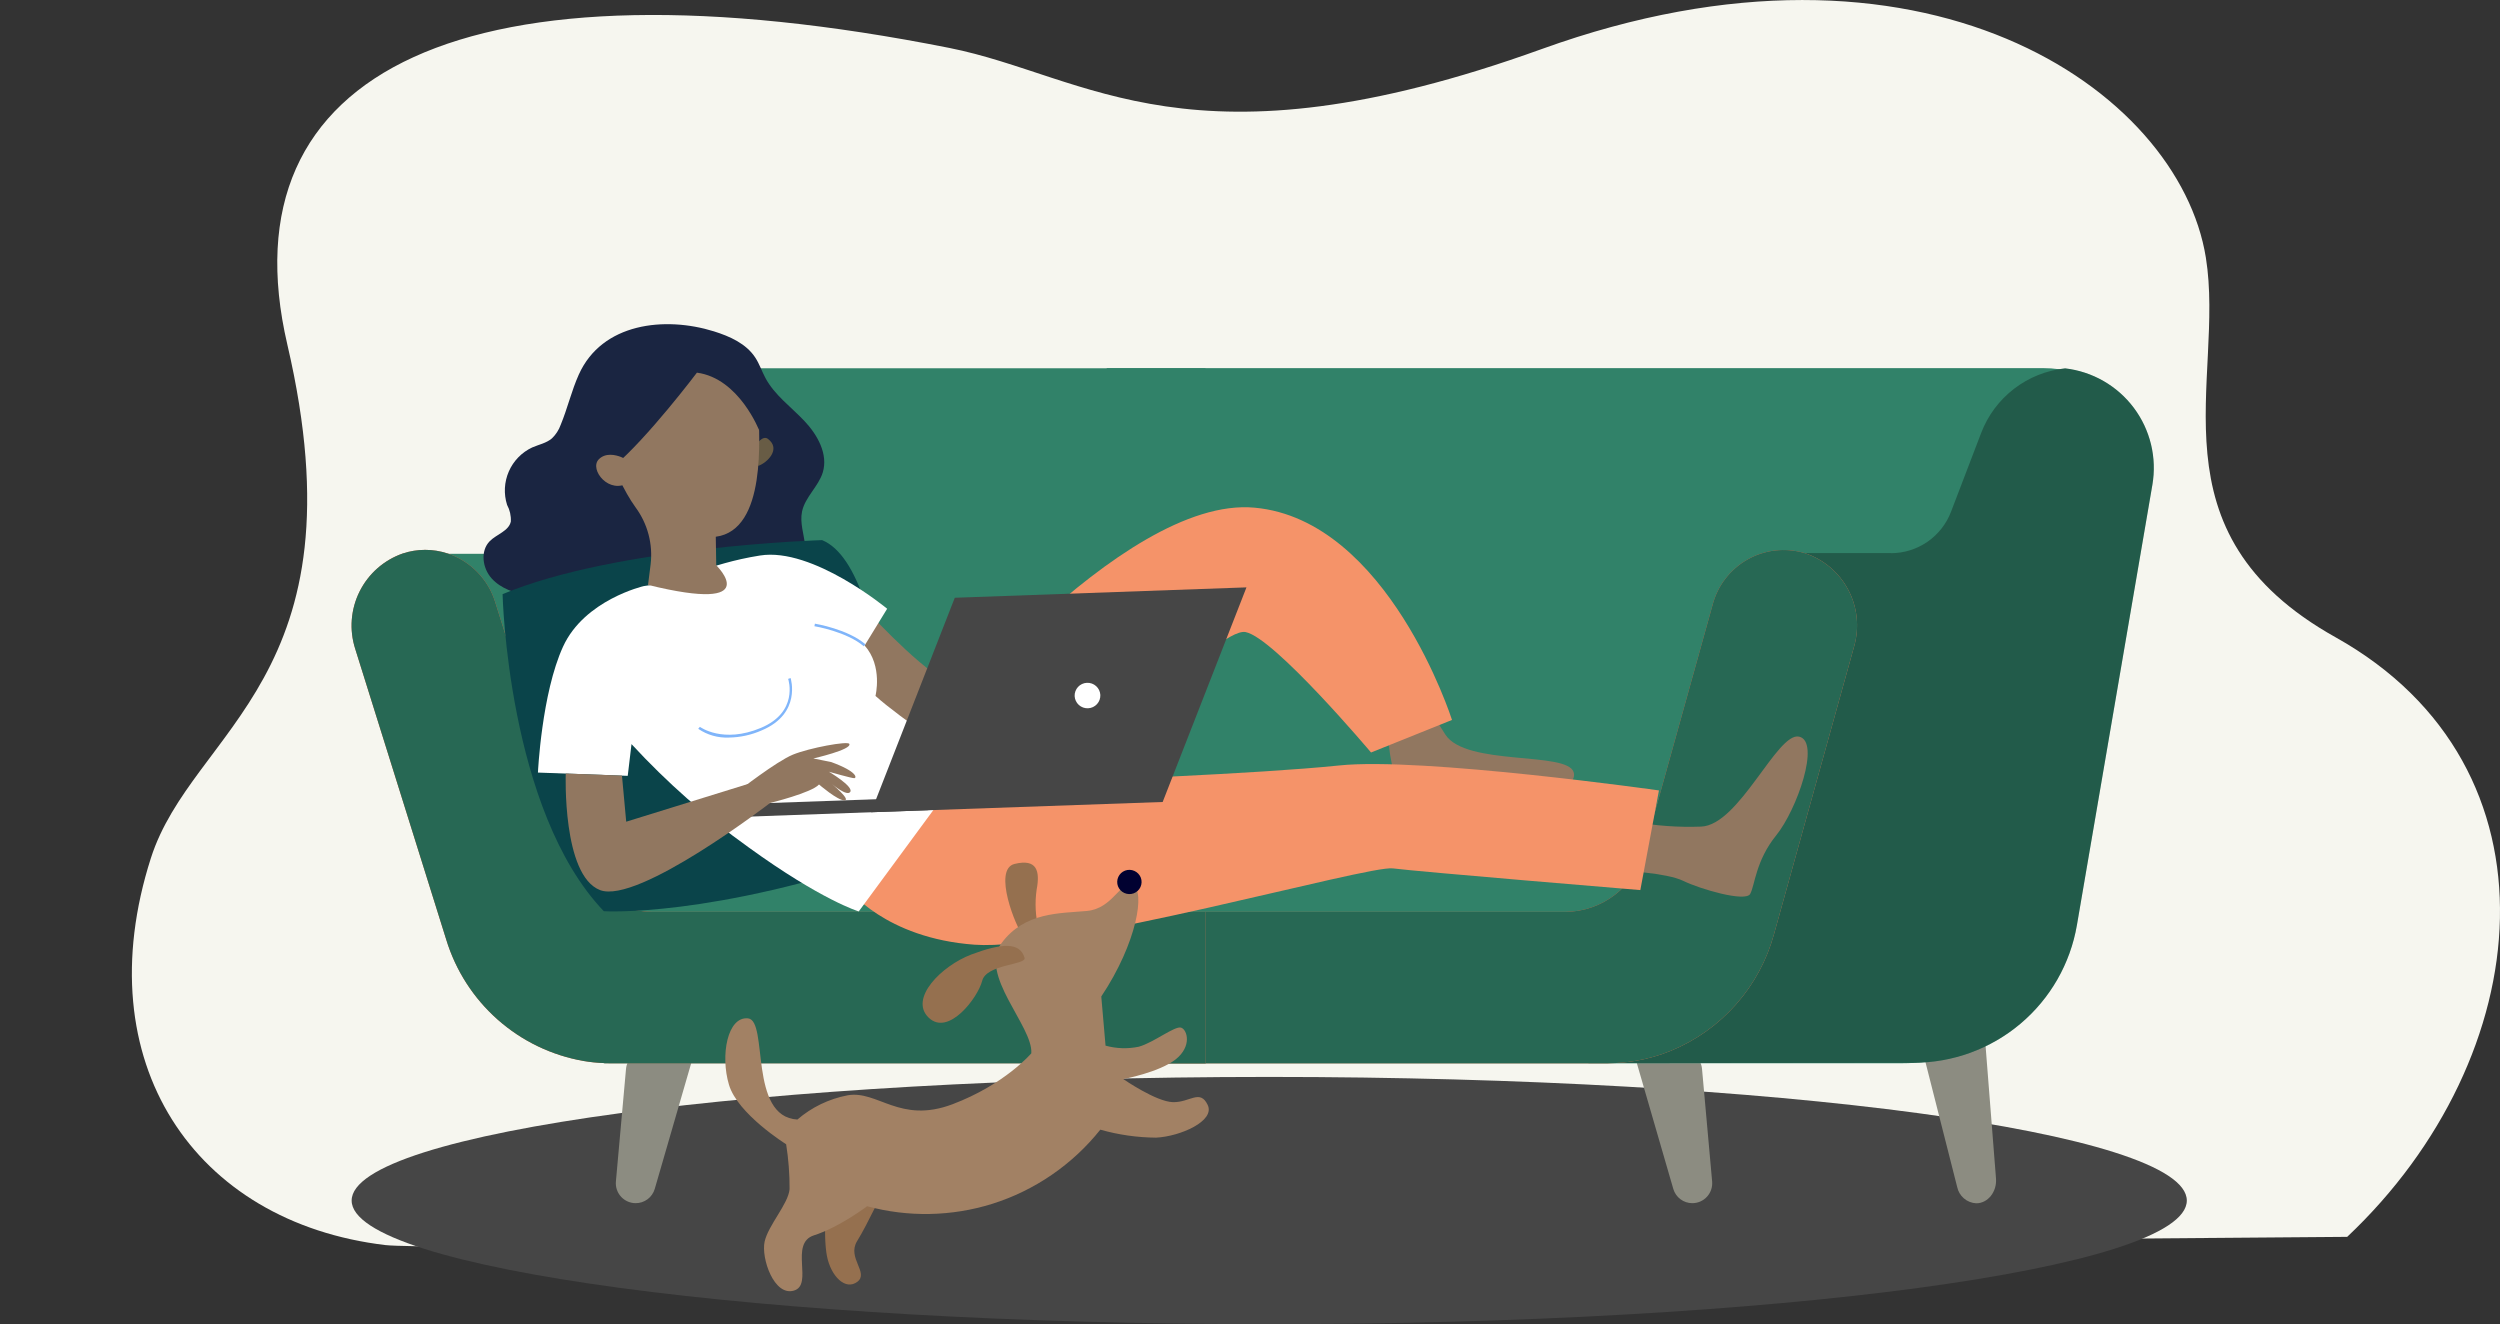 <svg width="455" height="241" viewBox="0 0 455 241" fill="none" xmlns="http://www.w3.org/2000/svg">
<rect x="0" y="0" width="455" height="241" fill="#333333" stroke="none"/>
<g clip-path="url(#clip0_33_98)">
<path d="M70.168 226.607C82.212 228.035 427.19 225.107 427.19 225.107C461.897 192.364 467.31 139.607 425.077 115.988C390.765 96.814 405.043 69.177 401.469 46.9C396.555 16.246 349.837 -16.069 280.594 8.926C216.66 31.992 198.035 13.764 172.794 8.726C85.117 -8.7 40.615 12.582 52.3 62.732C66.441 123.415 34.981 132.632 27.455 156.194C15.6 193.275 35.341 222.483 70.168 226.607Z" fill="#F6F6EF"/>
<path d="M231 241C323.232 241 398 230.926 398 218.5C398 206.074 323.232 196 231 196C138.769 196 64 206.074 64 218.5C64 230.926 138.769 241 231 241Z" fill="#464646"/>
<path d="M297.254 191.258L304.54 216.384C304.759 217.134 305.217 217.792 305.843 218.26C306.468 218.728 307.229 218.98 308.011 218.978C308.511 218.977 309.005 218.872 309.463 218.67C309.92 218.468 310.331 218.174 310.669 217.806C311.007 217.438 311.265 217.003 311.427 216.531C311.59 216.058 311.652 215.556 311.611 215.058L309.768 194.538C309.688 193.64 309.273 192.804 308.607 192.197C307.94 191.589 307.07 191.254 306.168 191.258H297.254Z" fill="#8C8C81"/>
<path d="M348.917 187.335L356.203 216.02C356.368 216.832 356.799 217.565 357.428 218.105C358.056 218.645 358.847 218.96 359.674 219C361.795 219 363.445 216.92 363.274 214.519L361.431 191.087C361.413 190.123 361.032 189.202 360.365 188.507C359.698 187.811 358.793 187.393 357.831 187.335H348.917Z" fill="#8C8C81"/>
<path d="M126.449 191.258L119.163 216.384C118.943 217.134 118.486 217.792 117.86 218.26C117.234 218.728 116.473 218.98 115.692 218.978C115.192 218.977 114.697 218.872 114.24 218.67C113.782 218.468 113.371 218.173 113.033 217.805C112.695 217.436 112.436 217.002 112.274 216.528C112.112 216.055 112.05 215.553 112.092 215.055L113.935 194.538C114.015 193.64 114.429 192.804 115.096 192.197C115.763 191.589 116.633 191.254 117.535 191.258H126.449Z" fill="#8C8C81"/>
<path d="M371.888 67H201.426V193.509H346.388C347.009 193.509 347.631 193.488 348.231 193.445C350.572 193.307 352.889 192.889 355.131 192.202C360.488 190.573 365.288 187.487 368.993 183.289C372.698 179.09 375.164 173.944 376.114 168.426L389.845 88.31C390.255 85.927 390.186 83.486 389.645 81.129C389.103 78.772 388.097 76.547 386.688 74.582C385.278 72.617 383.492 70.952 381.433 69.683C379.374 68.415 377.084 67.569 374.695 67.193C373.765 67.063 372.827 66.999 371.888 67Z" fill="#318269"/>
<path d="M344.138 100.68C346.513 100.68 348.832 99.958 350.787 98.611C352.743 97.263 354.242 95.353 355.088 93.134L360.574 78.792C361.787 75.614 363.857 72.834 366.554 70.76C369.251 68.686 372.469 67.4 375.852 67.043C378.315 67.327 380.694 68.111 382.843 69.346C384.993 70.581 386.868 72.241 388.354 74.225C389.84 76.21 390.906 78.476 391.487 80.886C392.068 83.296 392.151 85.8 391.731 88.243L378 168.362C376.799 175.374 373.157 181.736 367.718 186.322C362.279 190.909 355.393 193.424 348.279 193.424L289.094 193.488L321.129 100.659H344.143L344.138 100.68Z" fill="#318269"/>
<path d="M344.138 100.68C346.513 100.68 348.832 99.958 350.787 98.611C352.743 97.263 354.242 95.353 355.088 93.134L360.574 78.792C361.787 75.614 363.857 72.834 366.554 70.76C369.251 68.686 372.469 67.4 375.852 67.043C378.315 67.327 380.694 68.111 382.843 69.346C384.993 70.581 386.868 72.241 388.354 74.225C389.84 76.21 390.906 78.476 391.487 80.886C392.068 83.296 392.151 85.8 391.731 88.243L378 168.362C376.799 175.374 373.157 181.736 367.718 186.322C362.279 190.909 355.393 193.424 348.279 193.424L289.094 193.488L321.129 100.659H344.143L344.138 100.68Z" fill="black" fill-opacity="0.3"/>
<path d="M201.426 150.161V175.673H307.41C307.699 175.671 307.976 175.555 308.181 175.351C308.385 175.146 308.501 174.869 308.503 174.58V151.254C308.501 150.965 308.385 150.688 308.181 150.483C307.976 150.279 307.699 150.163 307.41 150.161H201.426Z" fill="#318269"/>
<path d="M284.933 165.961H201.427V193.509H292.904C294.535 193.49 296.161 193.339 297.768 193.059C299.942 192.684 302.069 192.073 304.111 191.237C308.659 189.365 312.716 186.474 315.971 182.787C319.225 179.1 321.59 174.715 322.882 169.97L337.453 117.638C338.439 114.201 338.058 110.517 336.388 107.355C334.719 104.194 331.89 101.801 328.496 100.678C328.41 100.657 328.346 100.635 328.26 100.614C326.551 100.128 324.763 99.987 323 100.201C321.236 100.415 319.533 100.979 317.991 101.86C316.448 102.741 315.097 103.921 314.016 105.33C312.935 106.74 312.147 108.352 311.697 110.07L300.533 150.16L299.225 154.878C298.384 158.035 296.531 160.829 293.949 162.831C291.367 164.833 288.2 165.933 284.933 165.961Z" fill="#E16E4C"/>
<path d="M284.933 165.961H201.427V193.509H292.904C294.535 193.49 296.161 193.339 297.768 193.059C299.942 192.684 302.069 192.073 304.111 191.237C308.659 189.365 312.716 186.474 315.971 182.787C319.225 179.1 321.59 174.715 322.882 169.97L337.453 117.638C338.439 114.201 338.058 110.517 336.388 107.355C334.719 104.194 331.89 101.801 328.496 100.678C328.41 100.657 328.346 100.635 328.26 100.614C326.551 100.128 324.763 99.987 323 100.201C321.236 100.415 319.533 100.979 317.991 101.86C316.448 102.741 315.097 103.921 314.016 105.33C312.935 106.74 312.147 108.352 311.697 110.07L300.533 150.16L299.225 154.878C298.384 158.035 296.531 160.829 293.949 162.831C291.367 164.833 288.2 165.933 284.933 165.961Z" fill="#276854"/>
<path d="M75.899 100.765L94.07 150.245L103.413 175.693L109.134 191.279L109.948 193.509V193.53H219.404V67.021H132.555C128.817 67.019 125.168 68.154 122.091 70.276C119.014 72.397 116.655 75.404 115.327 78.898L109.863 93.24C109.017 95.459 107.518 97.369 105.562 98.717C103.607 100.064 101.288 100.786 98.913 100.786H75.899V100.765Z" fill="#318269"/>
<path d="M93.342 151.275V174.601C93.344 174.89 93.46 175.167 93.664 175.372C93.869 175.576 94.146 175.692 94.435 175.694H219.426V150.182H94.435C94.311 150.182 94.188 150.204 94.071 150.246C93.854 150.315 93.666 150.453 93.535 150.639C93.403 150.824 93.336 151.048 93.342 151.275Z" fill="#318269"/>
<path d="M64.647 118.087L81.211 170.998C82.929 176.63 86.173 181.675 90.583 185.576C94.993 189.477 100.397 192.08 106.196 193.098C107.45 193.314 108.717 193.443 109.989 193.484C110.418 193.505 110.846 193.505 111.275 193.505H219.447V165.96H118.627C115.444 165.93 112.353 164.884 109.806 162.975C107.258 161.066 105.386 158.394 104.463 155.348L102.834 150.16L90.147 109.641C89.518 107.575 88.404 105.689 86.898 104.141C85.392 102.593 83.538 101.427 81.49 100.741C78.827 99.851 75.946 99.851 73.283 100.741C69.868 101.938 67.054 104.42 65.441 107.66C63.828 110.899 63.543 114.64 64.647 118.087Z" fill="#E16E4C"/>
<path d="M64.647 118.087L81.211 170.998C82.929 176.63 86.173 181.675 90.583 185.576C94.993 189.477 100.397 192.08 106.196 193.098C107.45 193.314 108.717 193.443 109.989 193.484C110.418 193.505 110.846 193.505 111.275 193.505H219.447V165.96H118.627C115.444 165.93 112.353 164.884 109.806 162.975C107.258 161.066 105.386 158.394 104.463 155.348L102.834 150.16L90.147 109.641C89.518 107.575 88.404 105.689 86.898 104.141C85.392 102.593 83.538 101.427 81.49 100.741C78.827 99.851 75.946 99.851 73.283 100.741C69.868 101.938 67.054 104.42 65.441 107.66C63.828 110.899 63.543 114.64 64.647 118.087Z" fill="#276854"/>
<path d="M105.347 68.162C104.017 71.114 103.288 74.321 102.047 77.316C101.716 78.25 101.171 79.094 100.456 79.78C99.448 80.651 98.075 80.906 96.856 81.437C94.957 82.329 93.448 83.881 92.607 85.803C91.767 87.725 91.653 89.887 92.287 91.887C92.792 92.817 93.029 93.868 92.973 94.924C92.587 96.666 90.399 97.218 89.134 98.492C87.375 100.276 87.804 103.419 89.477 105.267C91.15 107.136 93.702 107.943 96.169 108.41C97.01 108.483 97.816 108.776 98.507 109.26C98.935 109.696 99.29 110.198 99.558 110.747C100.635 112.503 102.194 113.913 104.049 114.809C105.905 115.705 107.978 116.049 110.023 115.8C114.849 115.142 118.796 111.276 123.623 110.83C127.355 110.49 130.98 112.274 134.734 112.295C136.389 112.296 138.026 111.954 139.543 111.293C141.06 110.631 142.424 109.664 143.55 108.451C144.658 107.234 145.498 105.798 146.015 104.236C146.532 102.673 146.714 101.02 146.55 99.382C146.336 97.282 145.542 95.177 145.971 93.095C146.529 90.461 148.952 88.55 149.746 85.98C150.754 82.645 148.781 79.12 146.357 76.571C143.933 74.022 140.974 71.9 139.322 68.821C138.657 67.589 138.228 66.251 137.477 65.104C135.825 62.555 132.844 61.217 129.927 60.304C120.962 57.522 109.572 58.775 105.347 68.162Z" fill="#1A2541"/>
<path d="M149.619 98.3C149.619 98.3 112.319 99.426 91.47 108.134C91.47 108.134 92.37 147.511 109.895 165.84C109.895 165.84 129.395 167.093 163.153 155.433C163.153 155.454 163.046 103.78 149.619 98.3Z" fill="#0A444A"/>
<path d="M295.087 158.47C295.087 158.47 303.259 158.81 306.348 160.318C309.437 161.826 317.673 164.226 318.531 162.697C319.389 161.168 319.518 156.665 323.271 152.033C327.024 147.401 331.4 134.959 327.432 134.067C323.464 133.175 316.557 150.187 309.608 150.442C305.441 150.6 301.268 150.295 297.168 149.533L295.087 158.47Z" fill="#917760"/>
<path d="M248.692 125.422C248.692 125.422 252.574 132.558 252.832 135.956C253.09 139.354 255.232 147.595 256.993 147.556C258.752 147.492 262.72 145.326 268.661 146.156C274.602 146.986 287.644 144.346 286.4 140.523C285.156 136.7 266.838 139.482 263.063 133.705C260.797 130.243 258.94 126.53 257.529 122.64L248.692 125.422Z" fill="#917760"/>
<path d="M157.104 110.428C157.104 110.428 166.37 120.708 172.097 123.936C177.802 127.164 172.29 129.309 172.29 129.309L164.74 133.557L151.613 125.975L154.313 113.21L157.104 110.428Z" fill="#917760"/>
<path d="M154.315 161.699C154.315 161.699 161.007 170.747 177.373 171.936C193.739 173.125 248.929 157.451 253.497 158.046C258.044 158.641 298.54 161.996 298.54 161.996L301.929 143.858C301.929 143.858 258.623 137.741 243.716 139.315C228.809 140.865 196.163 142.076 196.163 142.076C196.163 142.076 221.452 113.976 226.707 115.039C231.962 116.102 249.529 136.955 249.529 136.955L264.265 131.029C264.265 131.029 252.682 94.626 228.337 92.396C203.992 90.145 167.786 135.49 167.786 135.49L154.315 161.699Z" fill="#F59369"/>
<path d="M117.166 106.668C117.166 106.668 106.377 109.157 102.473 117.691C98.573 126.208 97.904 140.608 97.904 140.608L114.248 141.203L114.934 135.426C121.358 142.39 128.481 148.675 136.192 154.18C149.555 163.865 156.292 165.88 156.292 165.88L176.13 138.93C176.13 138.93 163.73 130.647 159.335 126.657C159.335 126.657 160.708 121.241 157.362 117.482L161.462 110.792C161.462 110.792 147.924 99.557 138.315 101.104C128.706 102.633 124.094 105.798 117.166 106.668Z" fill="white"/>
<path d="M226.857 106.902L173.77 108.792L158.52 147.829L211.607 145.96L226.857 106.902Z" fill="#464646"/>
<path d="M133.421 148.723L168.951 147.455L168.866 145.121L133.337 146.388L133.421 148.723Z" fill="#464646"/>
<path d="M195.584 126.697C195.559 126.08 195.78 125.478 196.198 125.024C196.617 124.569 197.198 124.299 197.815 124.273C198.433 124.243 199.037 124.459 199.496 124.873C199.955 125.288 200.231 125.867 200.263 126.485C200.287 127.102 200.066 127.704 199.647 128.157C199.228 128.611 198.646 128.881 198.029 128.906C197.412 128.935 196.809 128.72 196.351 128.306C195.893 127.892 195.617 127.313 195.584 126.697Z" fill="white"/>
<path d="M102.966 140.778C102.966 140.778 102.301 159.32 109.208 161.996C116.115 164.651 140.138 146.151 140.138 146.151L136.106 142.69L113.97 149.55L113.198 141.16L102.966 140.778Z" fill="#917760"/>
<path d="M140.116 146.151C140.116 146.151 147.752 144.282 149.06 142.774C149.06 142.774 152.449 145.705 153.693 145.662C154.937 145.619 151.42 142.69 151.42 142.69C151.42 142.69 154.23 145.09 154.766 144.09C155.302 143.09 150.866 140.458 150.866 140.458C150.866 140.458 155.023 141.651 155.474 141.628C155.925 141.605 156.117 140.46 151.289 138.697L148.029 138.039C148.029 138.039 155.109 136.424 154.573 135.384C154.289 134.831 147.344 136.106 144.32 137.338C141.296 138.57 134.368 143.986 134.368 143.986L140.116 146.151Z" fill="#917760"/>
<path d="M132.673 134.237C134.736 134.205 136.772 133.757 138.658 132.92C145.907 129.862 143.912 123.469 143.891 123.405L143.441 123.554C143.526 123.805 145.328 129.605 138.486 132.474C131.558 135.384 127.418 132.304 127.375 132.283L127.075 132.644C128.719 133.769 130.684 134.328 132.673 134.237Z" fill="#80B5FA"/>
<path d="M157.212 117.627L157.512 117.266C154.338 114.526 148.546 113.549 148.312 113.507L148.226 113.974C148.289 113.974 154.144 114.972 157.212 117.627Z" fill="#80B5FA"/>
<path d="M137.607 80.969C137.607 80.969 138.787 79.142 139.752 79.869C142.218 81.713 139.623 84.24 137.993 84.796L137.607 80.969Z" fill="#685C45"/>
<path d="M120.469 60.75C113.005 61.345 108.522 65.932 108.243 73.344C108.15 75.68 108.621 78.004 109.616 80.119C111.739 85.219 113.498 89.337 115.665 92.331C117.874 95.323 118.856 99.046 118.411 102.738L117.939 106.455C139.494 111.744 130.357 102.89 130.357 102.89L130.271 97.69C139.623 96.452 138.122 79.334 138.057 74.258H138.036V73.685C137.907 65.231 129.156 60.07 120.469 60.75Z" fill="#917760"/>
<path d="M126.839 67.823C126.839 67.823 117.873 79.717 111.674 84.923L107.384 77.808C107.384 77.808 105.326 59.561 120.769 60.262C136.191 60.984 139.258 67.079 138.229 78.442C138.209 78.463 134.582 68.863 126.839 67.823Z" fill="#1A2541"/>
<path d="M114.227 84.198C113.97 83.727 113.551 83.365 113.047 83.179C112.018 82.775 110.192 82.351 108.972 83.604C107.172 85.452 110.924 90.188 114.527 87.746C114.506 87.77 115.535 86.726 114.227 84.198Z" fill="#917760"/>
<path d="M161.108 215.937C161.108 215.937 157.897 222.81 156.001 225.871C154.105 228.932 158.201 231.63 156.044 233.279C153.887 234.928 151.239 232.316 150.506 228.612C149.773 224.908 150.398 217.072 150.398 217.072L161.108 215.937Z" fill="#95704F"/>
<path d="M186.147 170.206C184.983 168.943 180.587 158.216 184.66 157.231C188.733 156.246 189.314 158.516 188.668 161.92C188.322 164.312 188.447 166.749 189.034 169.093L186.147 170.206Z" fill="#95704F"/>
<path d="M187.7 191.702C188.023 186.756 178.068 177.402 182.27 171.662C186.47 165.946 192.979 166.245 197.806 165.796C202.633 165.347 203.859 160.208 206.165 161.128C208.471 162.048 206.965 171.597 200.433 181.36L201.209 190.309C203.183 190.856 205.259 190.922 207.264 190.502C210.022 189.731 213.836 186.648 214.978 187.034C216.098 187.441 216.96 190.417 213.987 192.793C210.987 195.169 204.441 196.393 204.441 196.393C204.441 196.393 210.41 200.525 213.491 200.593C216.572 200.661 218.4 198.167 219.8 201.1C221.2 204.033 214.779 206.838 210.405 207.052C206.973 207.026 203.561 206.537 200.26 205.597C195.186 211.96 188.328 216.664 180.565 219.107C173.175 221.409 165.282 221.558 157.811 219.535C157.811 219.535 152.747 223.367 148.158 224.823C143.569 226.279 148.115 233.818 144.5 234.885C140.88 235.977 138.51 228.997 139.156 226C139.802 223.003 143.466 219.127 143.703 216.43C143.718 213.691 143.509 210.956 143.078 208.251C143.078 208.251 134.243 202.751 132.671 197.418C131.076 192.087 132.391 184.957 136.14 185.343C139.889 185.729 136.183 203.263 145.125 203.756C147.732 201.513 150.882 199.992 154.261 199.346C159.734 198.383 163.761 204.591 173.352 200.973C182.915 197.354 187.7 191.702 187.7 191.702Z" fill="#A28164"/>
<path d="M207.63 159.737C207.417 159.189 206.997 158.747 206.46 158.507C205.924 158.266 205.315 158.247 204.764 158.452C204.215 158.659 203.771 159.075 203.529 159.609C203.287 160.143 203.266 160.751 203.472 161.3C203.685 161.847 204.105 162.289 204.641 162.529C205.177 162.769 205.786 162.789 206.337 162.584C206.885 162.377 207.33 161.961 207.572 161.428C207.814 160.894 207.835 160.286 207.63 159.737Z" fill="#010131"/>
<path d="M186.47 174.317C186.858 175.644 179.532 175.452 178.756 178.513C177.98 181.574 172.615 188.683 169.016 185.213C165.417 181.743 171.322 175.793 176.795 173.713C182.268 171.662 185.63 171.405 186.47 174.317Z" fill="#95704F"/>
</g>
<defs>
<clipPath id="clip0_33_98">
<rect width="455" height="241" fill="white"/>
</clipPath>
</defs>
</svg>
